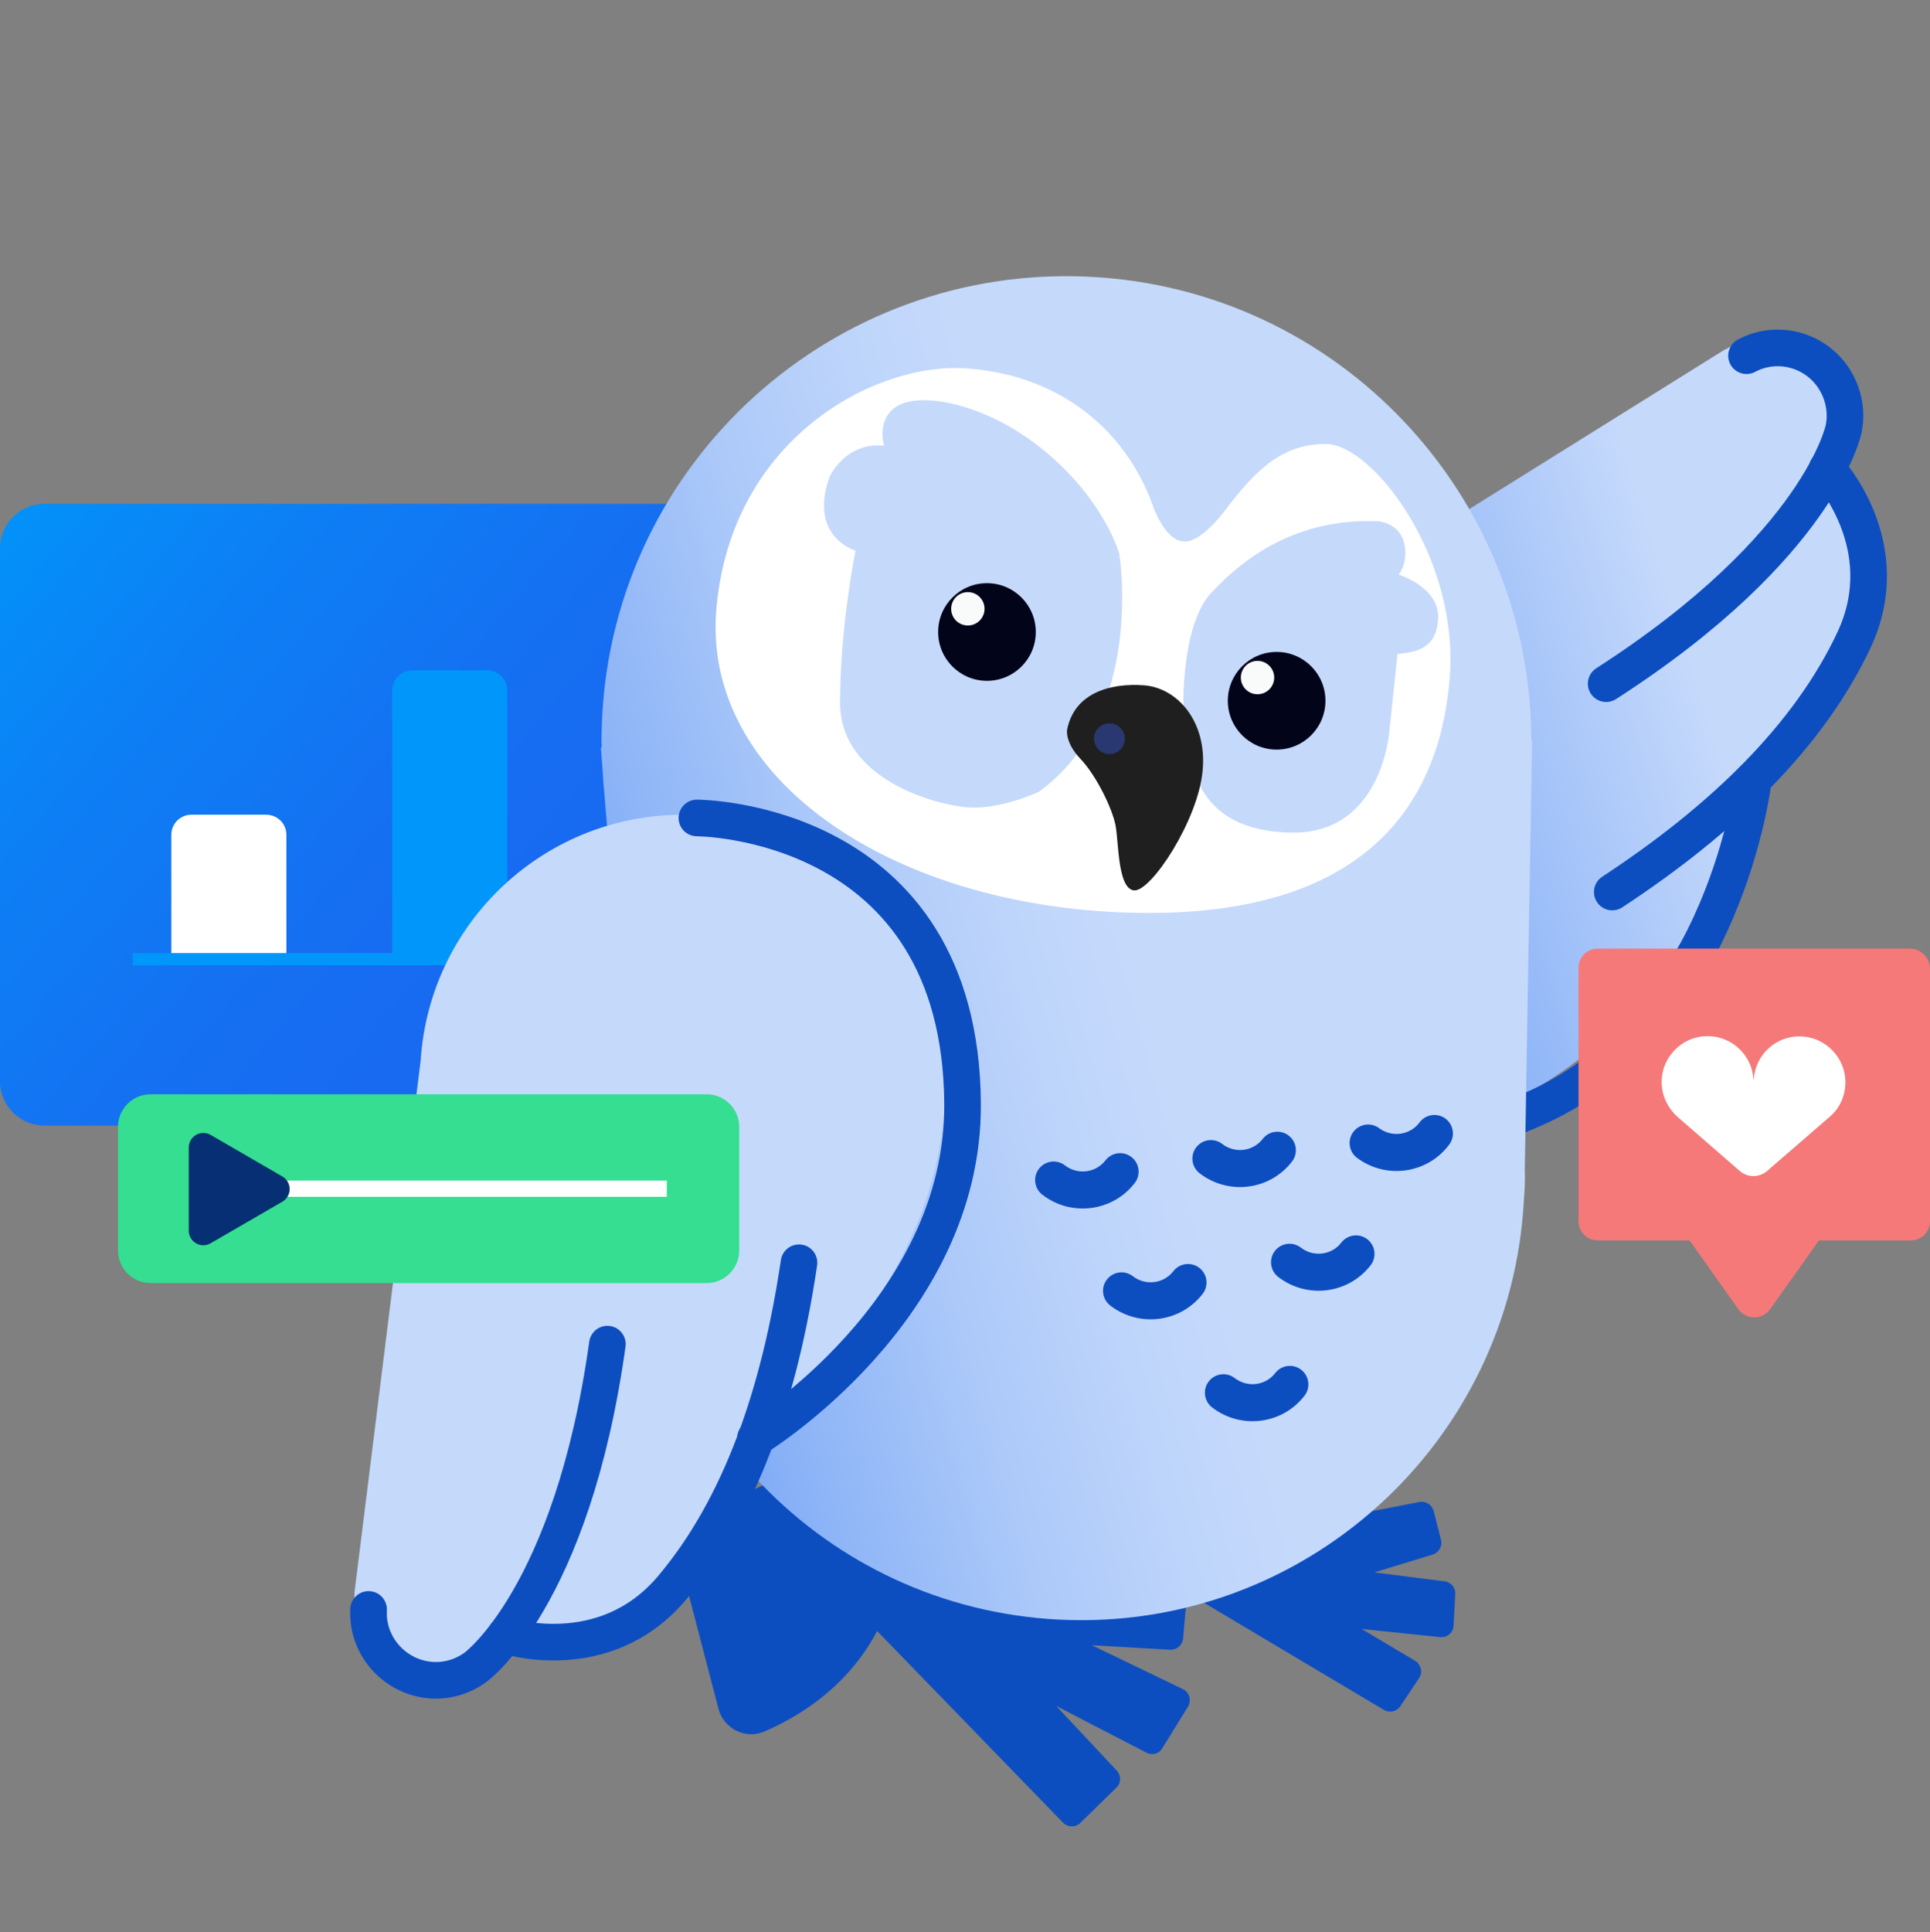 <svg xmlns="http://www.w3.org/2000/svg" width="1080" height="1081" viewBox="0 0 1080 1081" fill="none"><rect x="0" y="0" width="1080" height="1081" fill="#808080" stroke="none"/><g clip-path="url(#a)"><path fill="url(#b)" d="M480.581 629.727H25.042A24.97 24.97 0 0 1 0 604.685V306.911a24.97 24.97 0 0 1 25.042-25.042h455.539a24.97 24.97 0 0 1 25.043 25.042v297.548c0 13.887-11.383 25.268-25.043 25.268"/><path fill="#fff" d="M148.886 455.795h-41.661c-6.374 0-11.383 5.008-11.383 11.383v69.435h64.427v-69.435c0-6.375-5.009-11.383-11.383-11.383"/><path fill="#0096FA" d="M272.502 374.977h-41.663c-6.374 0-11.382 5.008-11.382 11.382v150.025h64.428V386.359c0-6.146-5.008-11.382-11.383-11.382"/><path fill="#fff" d="M407.501 418.459h-64.426v117.925h64.426z"/><path stroke="#0096FA" stroke-miterlimit="10" stroke-width="6.83" d="M74.215 536.612h358.103"/><path fill="url(#c)" d="M844.147 616.977c-71.029 33.466-156.401 5.236-193.281-64.882-37.336-71.256-10.7-159.131 59.646-197.605l254.975-159.133v.227c.911-.455 1.822-1.136 2.732-1.592 22.766-12.065 50.991-3.188 63.061 19.578 9.33 17.757 6.15 38.473-6.37 52.588 0 0 35.51 50.313-.23 112.463-17.3 30.278-53.046 65.564-53.046 65.564s-15.708 118.61-127.487 172.792"/><path stroke="#0C4EC0" stroke-linecap="round" stroke-miterlimit="10" stroke-width="20.489" d="M977.328 199c18.44-9.789 41.202-2.504 50.762 15.936 4.1 7.968 5.24 16.62 3.65 24.815 0 0-12.75 65.338-132.954 142.741"/><path stroke="#0C4EC0" stroke-linecap="round" stroke-miterlimit="10" stroke-width="20.489" d="M1022.4 262.286s40.07 42.571 15.03 95.843c-25.04 53.271-72.85 99.942-135.228 140.92"/><path stroke="#0C4EC0" stroke-linecap="round" stroke-miterlimit="10" stroke-width="20.489" d="M652.686 551.867s62.148 134.09 207.621 67.614c105.632-48.035 120.887-183.49 120.887-183.49"/><path fill="#0C4EC0" d="m375.4 853.738 26.636 102.216c2.96 11.155 15.025 17.303 25.725 12.75 18.895-8.196 46.442-24.587 63.061-56.231L594.861 1019.7c2.732 2.73 7.058 2.73 9.562.23l20.261-19.81c2.731-2.504 2.733-6.83.229-9.562l-33.922-36.196 50.54 26.181c3.187 1.593 7.058.681 8.879-2.506l14.342-23.221c2.049-3.415.911-7.968-2.732-9.789l-50.996-24.586 43.711 2.503c3.642.228 6.83-2.503 7.285-6.145l2.277-25.727 110.186 65.567c3.187 1.821 7.057.91 9.106-2.05l10.472-15.709c2.276-3.187 1.138-7.74-2.277-9.789l-29.822-17.757 43.937 4.553c3.87.456 7.285-2.503 7.512-6.374l.912-17.756c.228-3.643-2.506-6.604-5.92-7.059l-39.385-5.009 32.784-10.015c3.415-1.139 5.464-4.782 4.553-8.197l-4.1-16.163a6.92 6.92 0 0 0-7.968-5.009l-44.619 8.651-269.09-41.661z"/><path fill="url(#d)" d="m853.253 654.539 4.097-240.406h-.456c-.227-137.504-108.136-252.469-247.234-259.299-143.423-7.057-265.674 103.355-272.731 246.778-.228 5.464-.457 11.157-.229 16.621h-.454l.909 11.836c.228 4.098.457 8.197.912 12.294L356.05 663.19h.685c2.504 129.309 104.721 236.308 235.851 242.91 136.822 6.829 253.381-98.575 260.211-235.625.455-5.463.683-10.699.456-15.936"/><path fill="#C5D9FB" d="M529.526 604.226c.455-78.542-60.784-144.106-140.009-148.204-80.363-4.097-148.888 57.142-154.124 137.277l-37.107 298.229h.229c-.228 1.139-.229 2.05-.229 3.188-1.366 25.726 18.441 47.581 44.166 48.947 19.806.91 37.563-10.7 45.076-28.002 0 0 60.556 10.926 101.989-47.354 20.262-28.457 37.337-75.809 37.337-75.809s100.623-64.2 102.672-188.272"/><path stroke="#0C4EC0" stroke-linecap="round" stroke-miterlimit="10" stroke-width="20.489" d="M206.253 900.409c-1.138 20.717 15.026 38.472 35.743 39.611 8.878.455 17.301-2.275 24.131-7.283 0 0 53.955-38.931 73.761-180.76"/><path stroke="#0C4EC0" stroke-linecap="round" stroke-miterlimit="10" stroke-width="20.489" d="M282.746 914.98s55.32 18.441 93.339-26.634 60.099-108.138 71.027-181.899"/><path stroke="#0C4EC0" stroke-linecap="round" stroke-miterlimit="10" stroke-width="20.489" d="M389.974 457.615s147.749 0 148.659 160.042c.683 115.877-115.875 186.905-115.875 186.905"/><path fill="#fff" d="M662.022 302.812s7.969 2.959 23.677-17.53c15.708-20.717 31.188-37.336 56.685-36.881s73.533 62.15 68.98 129.308c-4.781 67.159-42.571 136.14-177.343 132.953-134.773-3.188-241.544-74.899-233.121-170.287s89.013-137.732 139.553-134.317c50.767 3.415 88.786 32.782 104.722 76.947-.228-.227 6.603 19.352 16.847 19.807"/><path fill="#C5D9FB" d="M662.249 399.107s-2.047-48.49 15.483-67.385c17.529-18.896 47.351-42.118 93.565-40.069 0 0 14.342.911 15.025 16.392 0 0 .911 7.286-3.642 13.432 0 0 22.994 7.057 22.083 24.587-.91 17.529-13.431 18.896-22.765 19.806l-4.553 43.255s-3.872 57.596-54.867 56.685-58.052-34.603-60.329-66.703M494.691 249.313s-5.008-16.847 9.562-23.222c14.57-6.374 50.541.683 82.412 28.002s39.611 55.549 39.611 55.549 15.026 89.923-45.075 133.405c0 0-21.401 10.017-39.613 8.651-18.213-1.366-71.483-15.707-71.483-58.506s8.65-85.144 8.65-85.144-26.18-7.513-14.797-40.523c-.228 0 8.423-20.261 30.733-18.212"/><path fill="#1F1F1F" d="M597.138 408.216s-1.366 7.057 7.512 16.391 17.759 27.774 19.58 37.108 1.138 35.742 10.471 36.425 35.514-38.701 38.246-66.703-14.341-46.671-32.781-48.037c-18.668-1.366-38.93 4.099-43.028 24.816"/><path fill="#2A3871" d="M620.816 421.873a8.65 8.65 0 0 0 8.65-8.65 8.652 8.652 0 0 0-17.303 0c0 4.778 3.875 8.65 8.653 8.65"/><path fill="#02041A" d="M714.385 419.37c15.088 0 27.319-12.231 27.319-27.319s-12.231-27.319-27.319-27.319-27.319 12.231-27.319 27.319 12.231 27.319 27.319 27.319"/><path fill="#F9FAFA" d="M703.683 388.407c5.155 0 9.335-4.179 9.335-9.333 0-5.155-4.18-9.336-9.335-9.336s-9.333 4.181-9.333 9.336a9.333 9.333 0 0 0 9.333 9.333"/><path fill="#02041A" d="M552.292 380.9c15.088 0 27.319-12.231 27.319-27.319s-12.231-27.318-27.319-27.318-27.318 12.231-27.318 27.318 12.231 27.319 27.318 27.319"/><path fill="#F9FAFA" d="M541.594 349.938a9.336 9.336 0 0 0 9.335-9.335c0-5.155-4.18-9.333-9.335-9.333a9.33 9.33 0 0 0-9.333 9.333c0 5.155 4.178 9.335 9.333 9.335"/><path fill="#35DE90" d="M395.44 717.827H84.233c-10.017 0-18.213-8.196-18.213-18.213v-69.208c0-10.017 8.196-18.213 18.213-18.213H395.44c10.016 0 18.212 8.196 18.212 18.213v69.208c0 10.017-8.196 18.213-18.212 18.213"/><path fill="#F67979" d="M1068.62 530.694H894.007c-5.919 0-10.7 4.782-10.7 10.701v141.829c0 5.919 4.781 10.7 10.7 10.7h51.45l14.342 20.263 12.977 18.212c4.325 6.147 13.431 6.147 17.756 0l12.978-18.212 14.34-20.263h51.45c5.92 0 10.7-4.781 10.7-10.7V541.395c-.45-5.919-5.24-10.701-11.38-10.701"/><path fill="#fff" d="M1032.65 604.453c-.46-12.976-11.16-23.903-24.14-24.586-14.338-.911-26.177 10.017-27.088 23.904h-.226c-.911-14.57-13.888-25.725-28.913-23.904-11.155 1.366-20.262 10.244-22.083 21.172-1.594 9.561 2.276 18.212 8.65 23.904l34.833 30.277c4.326 3.643 10.699 3.643 15.025 0l35.512-30.733c5.47-4.781 8.65-11.838 8.43-20.034"/><path stroke="#fff" stroke-miterlimit="10" stroke-width="9.106" d="M107.684 665.012H373.13"/><path fill="#072F73" d="M105.629 665.01v-22.993c0-6.374 6.83-10.245 12.294-7.058l20.034 11.612 20.033 11.609c5.464 3.187 5.464 10.928 0 14.115l-20.033 11.61-20.034 11.612c-5.464 3.187-12.294-.685-12.294-7.059z"/><path fill="#0C4EC0" fill-rule="evenodd" d="M757.261 633.305c3.41-4.595 9.9-5.554 14.494-2.143 7.282 5.406 17.383 3.825 22.596-3.207 3.407-4.596 9.896-5.561 14.493-2.153s5.561 9.896 2.153 14.493c-12.082 16.299-35.187 19.684-51.594 7.504-4.594-3.411-5.553-9.9-2.142-14.494M669.399 641.854c3.494-4.532 10-5.372 14.531-1.878 7.182 5.538 17.311 4.142 22.651-2.794 3.49-4.534 9.996-5.38 14.529-1.889 4.534 3.491 5.38 9.996 1.889 14.53-12.377 16.076-35.541 19.039-51.722 6.562-4.531-3.494-5.372-10-1.878-14.531M581.399 653.854c3.494-4.532 10-5.372 14.531-1.878 7.182 5.538 17.311 4.142 22.651-2.794 3.49-4.534 9.996-5.38 14.529-1.889 4.534 3.491 5.38 9.996 1.889 14.53-12.377 16.076-35.541 19.039-51.722 6.562-4.531-3.494-5.372-10-1.878-14.531M619.399 715.854c3.494-4.532 10-5.372 14.531-1.878 7.182 5.538 17.311 4.142 22.651-2.794 3.49-4.534 9.996-5.38 14.529-1.889 4.534 3.491 5.38 9.996 1.889 14.53-12.377 16.076-35.541 19.039-51.722 6.562-4.531-3.494-5.372-10-1.878-14.531M713.399 699.854c3.494-4.532 10-5.372 14.531-1.878 7.182 5.538 17.311 4.142 22.651-2.794 3.49-4.534 9.996-5.38 14.529-1.889 4.534 3.491 5.38 9.996 1.889 14.53-12.377 16.076-35.541 19.039-51.722 6.562-4.531-3.494-5.372-10-1.878-14.531M676.399 772.854c3.494-4.532 10-5.372 14.531-1.878 7.182 5.538 17.311 4.142 22.651-2.794 3.49-4.534 9.996-5.38 14.529-1.889 4.534 3.491 5.38 9.996 1.889 14.53-12.377 16.076-35.541 19.039-51.722 6.562-4.531-3.494-5.372-10-1.878-14.531" clip-rule="evenodd"/></g><defs><linearGradient id="b" x1="-97.458" x2="518.587" y1="159.669" y2="680.676" gradientUnits="userSpaceOnUse"><stop offset=".159" stop-color="#0096FA"/><stop offset=".356" stop-color="#0D7FF5"/><stop offset=".56" stop-color="#166EF1"/><stop offset=".713" stop-color="#1968F0"/></linearGradient><linearGradient id="c" x1="451.111" x2="1145.23" y1="547.909" y2="331.153" gradientUnits="userSpaceOnUse"><stop stop-color="#1968F0"/><stop offset=".312" stop-color="#6197F5"/><stop offset=".724" stop-color="#C5D9FB"/></linearGradient><linearGradient id="d" x1="128.44" x2="630.463" y1="661.552" y2="521.864" gradientUnits="userSpaceOnUse"><stop stop-color="#1968F0"/><stop offset=".083" stop-color="#2E76F1"/><stop offset=".312" stop-color="#6499F5"/><stop offset=".527" stop-color="#8EB5F7"/><stop offset=".719" stop-color="#ACC9F9"/><stop offset=".884" stop-color="#BED5FB"/><stop offset="1" stop-color="#C5D9FB"/></linearGradient><clipPath id="a"><path fill="#fff" d="M0 .514h1080v1080H0z"/></clipPath></defs></svg>
